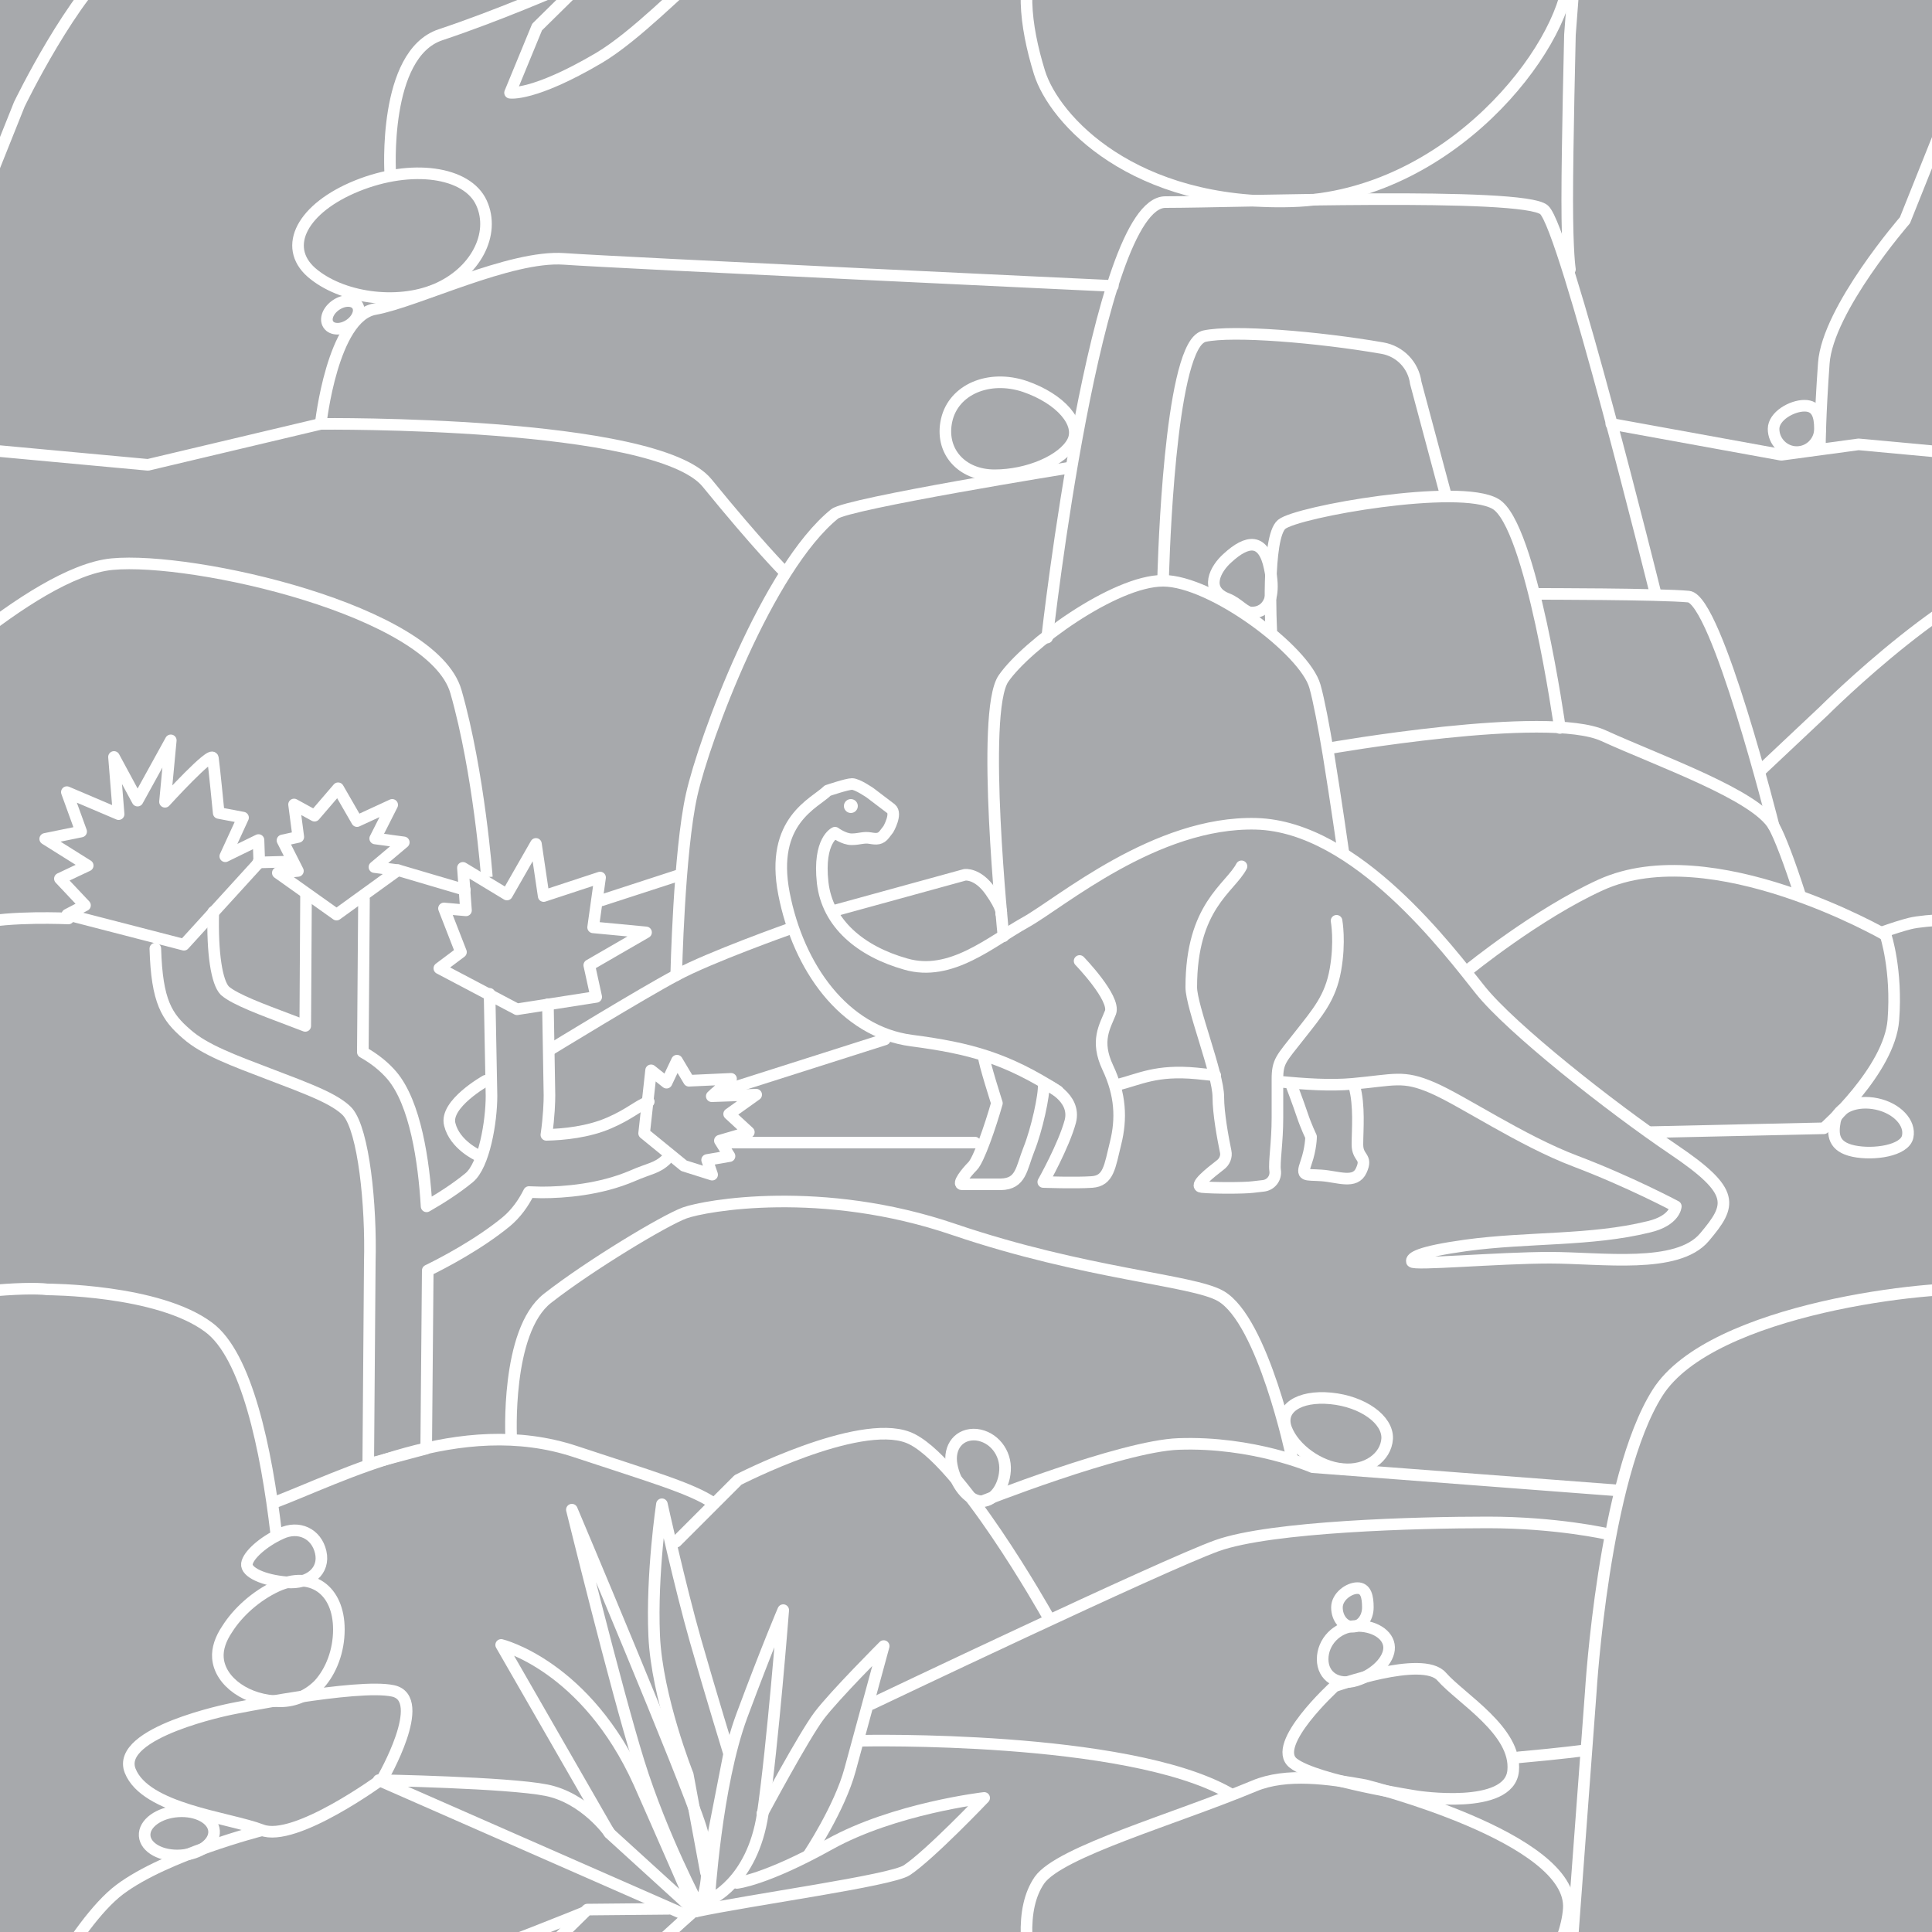 <?xml version="1.0" encoding="utf-8"?>
<!-- Generator: Adobe Illustrator 22.0.0, SVG Export Plug-In . SVG Version: 6.00 Build 0)  -->
<svg version="1.1" xmlns="http://www.w3.org/2000/svg" xmlns:xlink="http://www.w3.org/1999/xlink" x="0px" y="0px"
	 viewBox="0 0 500 500" style="enable-background:new 0 0 500 500;" xml:space="preserve">
<style type="text/css">
	.st0{fill:#A7A9AC;}
	.st1{fill:none;stroke:#FFFFFF;stroke-width:3;stroke-linecap:round;stroke-linejoin:round;stroke-miterlimit:10;}
	.st2{fill:#FFFFFF;}
	.st3{fill:none;stroke:#939598;stroke-width:2;stroke-linecap:round;stroke-linejoin:round;stroke-miterlimit:10;}
	.st4{fill:none;stroke:#FFFFFF;stroke-width:3;stroke-miterlimit:10;}
	.st5{display:none;}
	.st6{display:inline;fill:#414042;}
</style>
<g id="Layer_3">
	<rect x="-15" y="-37" class="st0" width="566" height="597"/>
</g>
<g id="Layer_1">
	<g>
		<path class="st1" d="M334.1,280.5c0,0,1.9,5,2.9,8s2.3,5.7,2.3,5.7s0,3-1.3,6.7c-1.3,3.7-0.3,3,4,3.3c4.3,0.3,8.7,2.3,10.3-1.3
			c1.7-3.7-1-3-1-6.7c0-3.7,0.6-10.1-0.8-15.1"/>
		<path class="st1" d="M254.6,273.4c0,1.5,3.4,12.1,3.4,12.1c-1.7,6-4.7,14.7-6.3,16.3c-1.7,1.7-4,4.7-2.7,4.7s6.9,0,10,0
			c5.3-0.1,5.3-4.1,7.3-9.1s4-14,3.8-16.8"/>
		<path class="st1" d="M330.8,279.9c7.2,0.7,13.5,1.1,19.2,0.6c11-1,13-2.3,20.7,1c7.7,3.3,23,13.7,37,19s26,11.7,26,11.7
			s-0.2,3.7-7,5.3c-15,3.7-31.1,2.6-47.3,4.8c-12.3,1.7-14.3,3.2-14,4.2c0.3,1,22.3-1,35.7-1s33,3,40-5.3c7-8.3,8.3-11.7-8-22.7
			s-42-31.3-50-41.3c-8-10-32-42.3-58-43c-26-0.7-50.7,20.5-59.7,25.5s-19.3,14.2-31,10.8c-11.7-3.3-20.3-10.5-21.5-21.1
			c-1.2-11,3.2-12.9,3.2-12.9s2.3,1.7,4.3,1.7s3.1-0.6,4.8-0.3c1.7,0.3,2.7,0.3,3.7-1c1-1.3,1-1.3,1-1.3s2.3-4,0.7-5.3
			c-1.7-1.3-5.4-4.1-5.4-4.1s-3.3-2.3-4.7-2.3c-1.3,0-6.3,1.7-6.3,1.7c-3.3,3.3-15,7.7-11.3,26.7c3.7,19,15.5,35.7,33,38
			c15.3,2,24.6,4.6,37.9,13.1"/>
		<path class="st1" d="M289,280.8c6-1.5,10.2-4,20.7-3c1.6,0.2,3.2,0.3,4.8,0.5"/>
		<path class="st1" d="M270.8,280.7c0,0,7.8,3.2,6.2,9.5c-1.7,6.3-7,15.7-7,15.7s8.3,0.3,12.6,0c4.3-0.3,4.6-3.9,6.1-10
			c1.6-6.4,1.3-12.6-2-19.6c-3.3-7-0.7-10.7,0.7-14.3c1.3-3.7-8-13.3-8-13.3"/>
		<path class="st1" d="M321.3,224.2c-3,5.7-13,10.3-13,31.3c0,5,7,22.4,7,28.4c0,4.3,1.2,10.7,1.9,14.1c0.3,1.3-0.3,2.7-1.4,3.5
			c-2.6,2-7,5.5-4.8,5.7c3,0.3,11,0.3,13.3,0c0.8-0.1,1.7-0.2,2.6-0.3c2-0.2,3.4-2,3.1-4c-0.3-2.1,0.6-7.3,0.6-13.6
			c0-6.3,0-5.3,0-10c0-4.7,1-5.3,5.7-11.3c4.7-6,8-9.7,9.3-17c1.3-7.3,0.3-12.7,0.3-12.7"/>
	</g>
	<circle class="st2" cx="220.2" cy="208.6" r="1.8"/>
	<path class="st1" d="M47.6,244.5l-30.2-7.8l4.6-2.4l-6.5-6.9l7.2-3.4l-11-6.9l9.3-1.9L17.3,205l13.4,5.7l-1.2-14.8l6.1,11.3
		l8.6-15.6l-1.5,15.9c0,0,12.1-13.3,12.4-11.3c0.3,2,1.5,14.2,1.5,14.2l6.3,1.2l-4.6,10l8.6-4.2l0.2,5.7L47.6,244.5z"/>
	<path class="st1" d="M79.2,231.6l-0.2,33.9c-1.4-0.5-2.8-1.1-4.2-1.6c-6.6-2.5-14-5.2-16.6-7.5c-2.1-2.1-3.3-9.7-3-20.4"/>
	<path class="st1" d="M126.7,257.2l0.5,26.4c0,6.7-1.9,18-5.8,21.2c-3.4,2.8-7.5,5.4-11,7.4c-0.7-11.7-2.9-26.7-9-33.9
		c-1.9-2.2-4.3-4.2-7.5-6l0.3-39.6"/>
	<path class="st1" d="M167.9,285.1c-2.9,1.1-4.9,3.2-10.2,5.5c-5.5,2.4-11.9,3-16.3,3.1c0.7-4.8,0.8-8.7,0.8-10.2c0,0,0-0.1,0-0.1
		l-0.4-23.5"/>
	<path class="st1" d="M40.2,245.5c0.4,13.8,3,17.7,8.1,22.1c4.6,4.1,12.3,6.9,21.2,10.3c4.7,1.8,9.6,3.6,13.7,5.5
		c4.1,1.9,6,3.5,6.8,4.4c4.1,4.8,6.1,23.9,5.7,38.9c0,0.1,0,0.1,0,0.2l-0.4,52l15-4l0.4-46.1c3.9-1.9,13.1-6.7,20.3-12.6
		c2.5-2.1,4.4-4.7,5.9-7.7c0.9,0,2,0.1,3.3,0.1c5.8,0,15.1-0.7,23.5-4.3c4.3-1.9,6.3-1.9,8.7-4.2"/>
	<polyline class="st1" points="78.8,230.8 71.9,225.9 77.1,225.4 73.1,217.5 77.2,216.6 76.1,208.2 81.4,211.1 87.5,204 92.4,212.5 
		101.5,208.3 97.1,217 104.5,218 96.9,224.4 103,225.2 87.1,236.7 78.8,230.8 	"/>
	<polygon class="st1" points="133.8,261.2 113.7,250.6 119.3,246.4 114.9,235.1 120.6,235.6 119.8,224.6 131.2,231.5 138.7,218.4 
		140.7,231.9 155.3,227.1 153.5,240 167.2,241.3 152.5,249.8 154.3,258 	"/>
	<polygon class="st1" points="166.7,293.3 168.5,277 172.5,280.2 175.2,274.5 178.3,279.7 189.2,279.2 184.2,283.7 195.7,283.3 
		188.7,288.3 193.8,293 186.3,295.2 188.8,299.2 183,300.2 184.3,304 177,301.7 	"/>
	<path class="st1" d="M259.7,242.3c0,0-6-58,0-66.7c6-8.7,28.7-25.3,41.3-25.3s36.7,18,39.3,27.3c1,3.5,2.3,10.4,3.5,17.6
		c2,12.3,3.9,25.7,3.9,25.7"/>
	<path class="st1" d="M343.7,193.7c0,0,56.7-10,71.3-3.3c14.7,6.7,39.3,15.3,44,23.3c1.6,2.8,4.2,9.7,6.8,17.8"/>
	<path class="st1" d="M329,163c0,0-1.3-24,2.7-27.3c4-3.3,46-10.7,55.3-5.3c9.3,5.3,16.7,58,16.7,58"/>
	<path class="st1" d="M317.7,155c2.8,1.1,4.7,3.8,6.4,3.5c0,0,7.1,0.6,4.5-11.5c-1.6-7.8-5.8-7.3-10.9-2.6
		C314.5,147.2,311.6,152.7,317.7,155z"/>
	<path class="st1" d="M70.6,389c17.8-6.7,48.4-23.3,78.4-13.3c19,6.3,30.1,9.5,35.6,13.3"/>
	<path class="st1" d="M74.3,416.2"/>
	<path class="st1" d="M189,417.8"/>
	<path class="st1" d="M398.3,153.7c0,0,31.3,0,38.7,0.7c7.3,0.7,22,59.3,22,59.3"/>
	<path class="st1" d="M180,494.7l-22.3-20.3l-28-48.7c0,0,22,5.3,35.7,35.7C170.2,472.2,180,494.7,180,494.7z"/>
	<path class="st1" d="M181,493.5c0,0-9.7-18.2-15.7-37.5S148,390.7,148,390.7s29.3,69.3,33.3,82C185.3,485.3,181,493.5,181,493.5z"
		/>
	<path class="st1" d="M183.5,491.8c0,0,1.8-29.8,8.5-47.8s10.7-27.3,10.7-27.3s-2.7,34.7-5.3,52.7
		C194.7,487.3,183.5,491.8,183.5,491.8z"/>
	<path class="st1" d="M178,459.3c0,0-8-20-8.7-36c-0.7-16,2-34,2-34s4.7,21.3,8.7,35.3s8.7,29.3,8.7,29.3l-6,30.7L178,459.3z"/>
	<path class="st1" d="M197.3,469.3c0,0,10.7-20,14.7-25.3s16.7-18,16.7-18s-6,22-8.7,32s-10.7,22-10.7,22"/>
	<path class="st1" d="M180,494.7c14.5-3.1,50.7-8,54.7-10.7c6-4,20-18.7,20-18.7s-23.3,2.7-40,12c-16.7,9.3-24,10-24,10"/>
	<path class="st1" d="M157.7,474.3c0,0-6.3-9-16.3-11S98,460.7,98,460.7l78.3,34.4"/>
	<path class="st1" d="M142.3,271.7c0,0,24-14.7,32.7-19.3c8.7-4.7,29.3-12,29.3-12"/>
	<line class="st1" x1="185" y1="283" x2="229" y2="269"/>
	<path class="st1" d="M215.5,235.8l34.2-9.4c0,0,3.3-0.5,6.6,4.2c3.3,4.7,2.8,5.8,2.8,5.8"/>
	<line class="st1" x1="252.3" y1="295.7" x2="189" y2="295.7"/>
	<path class="st1" d="M125.7,279.7c0,0-10.7,6-9.3,11.3c1.3,5.3,7.3,8,7.3,8"/>
	<path class="st1" d="M428.3,153c0,0-23.3-94-28.7-98.7c-5.3-4.7-80-2-98-2S271,165,271,165"/>
	<path class="st1" d="M301,150.3c0,0,1.1-51.1,8.4-61.5c0.7-1,1.5-1.6,2.3-1.8c7.3-1.6,29.4,0.2,46.1,3.1c4.5,0.8,8,4.4,8.6,9
		l7.6,28.4"/>
	<path class="st1" d="M277,121"/>
	<g>
		<path class="st3" d="M800.9-294.6c11.9,4.1,24.3,6.3,36.8,6.7c7.5-4.8,13.1-13.1,14.5-20.5c2.3-12.5-7-22.1-23-25.4
			c-16.2-2.5-32.4,2.5-34.6,15C793.2-311.5,795.5-301.8,800.9-294.6z"/>
		<path class="st3" d="M818.5-334c0,0-10,4.5-11.9,15c-1.9,10.4,2.4,25.8,2.4,25.8"/>
		<path class="st3" d="M819.3-291.3c0,0-6.5-15.1-0.6-31.8c3.4-9.6,3.8-9.5,3.8-9.5"/>
		<path class="st3" d="M830.9-289.2c0,0,14.2-8.2,11.8-25.8c-2.6-18.7-17.9-18.5-17.9-18.5s8.9,7.2,8.8,18.1
			c-0.2,12.7-8.8,25.1-8.8,25.1"/>
	</g>
	<path class="st1" d="M277,121c0,0-57.7,9.3-61,12c-17.3,14-33.7,58-37,72.7c-3.3,14.7-4,46.7-4,46.7"/>
	<path class="st1" d="M277.6,114.3c-2.5,4.8-11.5,8.7-20.2,8.7c-8.7,0-14.2-6.4-12.4-14.3s10.9-11.8,20.2-8.7
		C274.5,103.2,280,109.6,277.6,114.3z"/>
	<path class="st1" d="M380,251c0,0,17.8-14.5,34.3-22c28.7-13,73.7,13,73.7,13"/>
	<path class="st1" d="M487.3,241.2c2.5-0.9,5-1.7,7-2.2c8-2,44-1.3,44-1.3"/>
	<line class="st1" x1="66.8" y1="223.2" x2="74.3" y2="223"/>
	<line class="st1" x1="103" y1="225.2" x2="120.3" y2="230.3"/>
	<line class="st1" x1="155.7" y1="233" x2="176.3" y2="226.3"/>
	<polyline class="st1" points="417,109.7 461,117.7 481,115 538.3,120.3 	"/>
	<path class="st1" d="M-28.3,247.7c0,0,14.7-6.7,22.7-8.7s23.3-1.3,23.3-1.3"/>
	<path class="st1" d="M-83,109.7l44,8l20-2.7l57.3,5.3L83,109.7c0,0,86.8-0.9,100,15.3s20,23,20,23"/>
	<path class="st1" d="M512.3,333.7c-11.3-1.3-69.3,4.7-83.3,26.7s-17.3,77.3-17.3,77.3l-5.3,71.3"/>
	<path class="st1" d="M71.5,397c-2.6-22.2-7.7-46.3-17.5-53.5c-13.1-9.8-41.7-9.8-41.7-9.8C1,332.3-57,338.3-71,360.3
		s-17.3,77.3-17.3,77.3l-5.3,71.3"/>
	<path class="st1" d="M415.2-93.3c-2.6,16.8-3.5,31-3.5,31L406.3,9c0,0-0.7,28.7-0.7,42.7s0.7,18,0.7,18"/>
	<path class="st1" d="M59.7,442.3c0,0-30,6-26,16s25.3,12,34,15.3C76.3,477,99,460.3,99,460.3s12-20.7,2.7-22.7
		S59.7,442.3,59.7,442.3z"/>
	<path class="st1" d="M132.3,372.3c0,0-1.5-27.8,9.4-36.3c11-8.6,30.3-20.2,35.5-22.1s35.5-7.4,69.7,4.3c34.2,11.6,61.7,13,69,17.2
		c11,6.3,18.4,41.6,18.4,41.6"/>
	<path class="st1" d="M253,389c0,0,37.3-14.8,52-15.3c19.3-0.7,34.7,6,34.7,6l78.7,6"/>
	<path class="st1" d="M175,399l16-16c0,0,31-16,44-11s36,46,36,46"/>
	<path class="st1" d="M225.5,441c0,0,75.5-36,89.5-41s52-6,70-6s31,3,31,3"/>
	<path class="st1" d="M393,454.8c11.2-1,17-1.8,17-1.8"/>
	<path class="st1" d="M223,450.5c0,0,68.3-1.5,95,13.5"/>
	<polyline class="st3" points="87,-554 122,-482 130,-450 123,-393 78,-327 58,-303 	"/>
	<path class="st1" d="M124.6,52.5c3.7,8.1-1.6,18.1-11.8,22.4s-24.6,2.2-32.2-4.4c-7.6-6.7-2.3-16.7,11.8-22.4
		S120.9,44.4,124.6,52.5z"/>
	<path class="st1" d="M101,45c0,0-2-31,13-36s31-12,31-12"/>
	<path class="st1" d="M83,109.7c0,0,3-27.7,14-29.7s35-14,49-13s142,7,142,7"/>
	<ellipse transform="matrix(0.832 -0.555 0.555 0.832 -30.313 62.909)" class="st1" cx="88.7" cy="81.5" rx="4.5" ry="3.1"/>
	
		<ellipse transform="matrix(0.998 -6.876723e-02 6.876723e-02 0.998 -32.505 4.312)" class="st1" cx="46.4" cy="474.3" rx="9" ry="5.7"/>
	<path class="st1" d="M324.6,462.2c-20.6,8.6-50.4,17-55.6,24.4c-5.1,7.4-3.8,19.8,0,32.1c3.8,12.4,24.3,34.6,65.3,33.4
		s70.4-39.6,71.7-58.1c1.3-18.5-52.7-32-52.7-32C344,460.3,332.9,458.7,324.6,462.2z"/>
	<path class="st1" d="M324.6-37.8c-20.6,8.6-50.4,17-55.6,24.4c-5.1,7.4-3.8,19.8,0,32.1s24.3,34.6,65.3,33.4
		c41-1.2,70.4-39.6,71.7-58.1c1.3-18.5-55.8-30.5-55.8-30.5C342.4-40.8,332.9-41.3,324.6-37.8z"/>
	<path class="st1" d="M101,545c0,0-2-31,13-36s37-14,37-14"/>
	<path class="st4" d="M-28,184c0,0,36-36,57-38s83,12,89,33s8,48,8,48"/>
	<path class="st4" d="M626,227c0,0-2-27-8-48s-68-35-89-33s-57,38-57,38l-17,16"/>
	<path class="st1" d="M67.7,473.7c0,0-24.7,6.3-36.7,15.3S5,527,5,527"/>
	<path class="st1" d="M67.7-26.3C67.7-26.3,43-20,31-11S5,27,5,27L-7,57"/>
	<path class="st1" d="M567.7-26.3c0,0-24.7,6.3-36.7,15.3s-26,38-26,38l-12,30c0,0-20,23-21,37s-1,21-1,21"/>
	<path class="st1" d="M471,111c0,3.3-2.7,6-6,6s-6-2.7-6-6s4.7-6,8-6S471,107.7,471,111z"/>
	<path class="st1" d="M359,372.3c-0.3,4.9-5.4,8.5-11.5,7.9c-6.1-0.5-12.6-5.2-14.6-10.4c-2-5.2,3.2-8.7,11.5-7.9
		C352.7,362.7,359.2,367.4,359,372.3z"/>
	<path class="st1" d="M260.1,380.6c-0.3,4.6-3.2,8.2-6.4,7.9c-3.2-0.3-6.5-4.4-7.4-9.3c-0.9-4.8,2-8.3,6.4-7.9
		C257.1,371.8,260.4,375.9,260.1,380.6z"/>
	<path class="st1" d="M366.7,464.9c0,0,23.9,3.7,24.9-6.6c1-10.3-13.5-18.7-18.5-24.4c-4.9-5.7-27.7,2.5-27.7,2.5
		s-16.7,15.2-10.7,19.9C340.6,460.9,366.7,464.9,366.7,464.9z"/>
	<path class="st1" d="M350.8,420.8c4.7-0.2,8.6,2.2,8.7,5.5c0.1,3.3-3.7,7.1-8.5,8.6c-4.8,1.5-8.7-1-8.7-5.5
		C342.3,424.9,346,421,350.8,420.8z"/>
	<path class="st1" d="M354,416c0,2.8-1.8,5-4,5s-4-2.2-4-5s3.1-5,5.3-5S354,413.2,354,416z"/>
	<path class="st1" d="M488,242c0,0,3,9,2,22s-18,28-18,28l-45,1"/>
	<path class="st1" d="M474.9,290.1c0.8-3.6,5.6-5.5,10.8-4.4c5.2,1.1,8.8,4.9,8,8.5s-8.8,4.8-14,3.7S474.2,293.7,474.9,290.1z"/>
	<path class="st1" d="M83,401.7c1.1,4.8-2.9,8.3-8.8,7.8c-6-0.5-10.6-2.6-10.3-4.8c0.3-2.2,4.2-5.7,8.8-7.8
		C77.3,394.7,81.9,396.9,83,401.7z"/>
	<path class="st1" d="M87.7,421.7c0,5.6-2,10.8-5.2,14.3c-2.7,2.7-6.1,4.3-10,4.3c-8.4,0-15.6-5-16.1-11.2c-0.2-2.4,0.7-5,2.4-7.5
		c2.7-4.3,7.4-8.6,12.8-11.1C80.5,406.4,87.7,411.4,87.7,421.7z"/>
	<path class="st1" d="M173,494l-21,0.2L139,507l-7,17c0,0,6,1,23-9c9.6-5.7,21.6-18.3,26-21.5"/>
	<path class="st1" d="M173-6l-21,0.2L139,7l-7,17c0,0,6,1,23-9c9.6-5.7,21.6-18.3,26-21.5"/>
</g>
<g id="Layer_2" class="st5">
	<path class="st6" d="M-118-118v736h736v-736H-118z M499.5,499.5H0.5V0.5h499V499.5z"/>
</g>
</svg>
